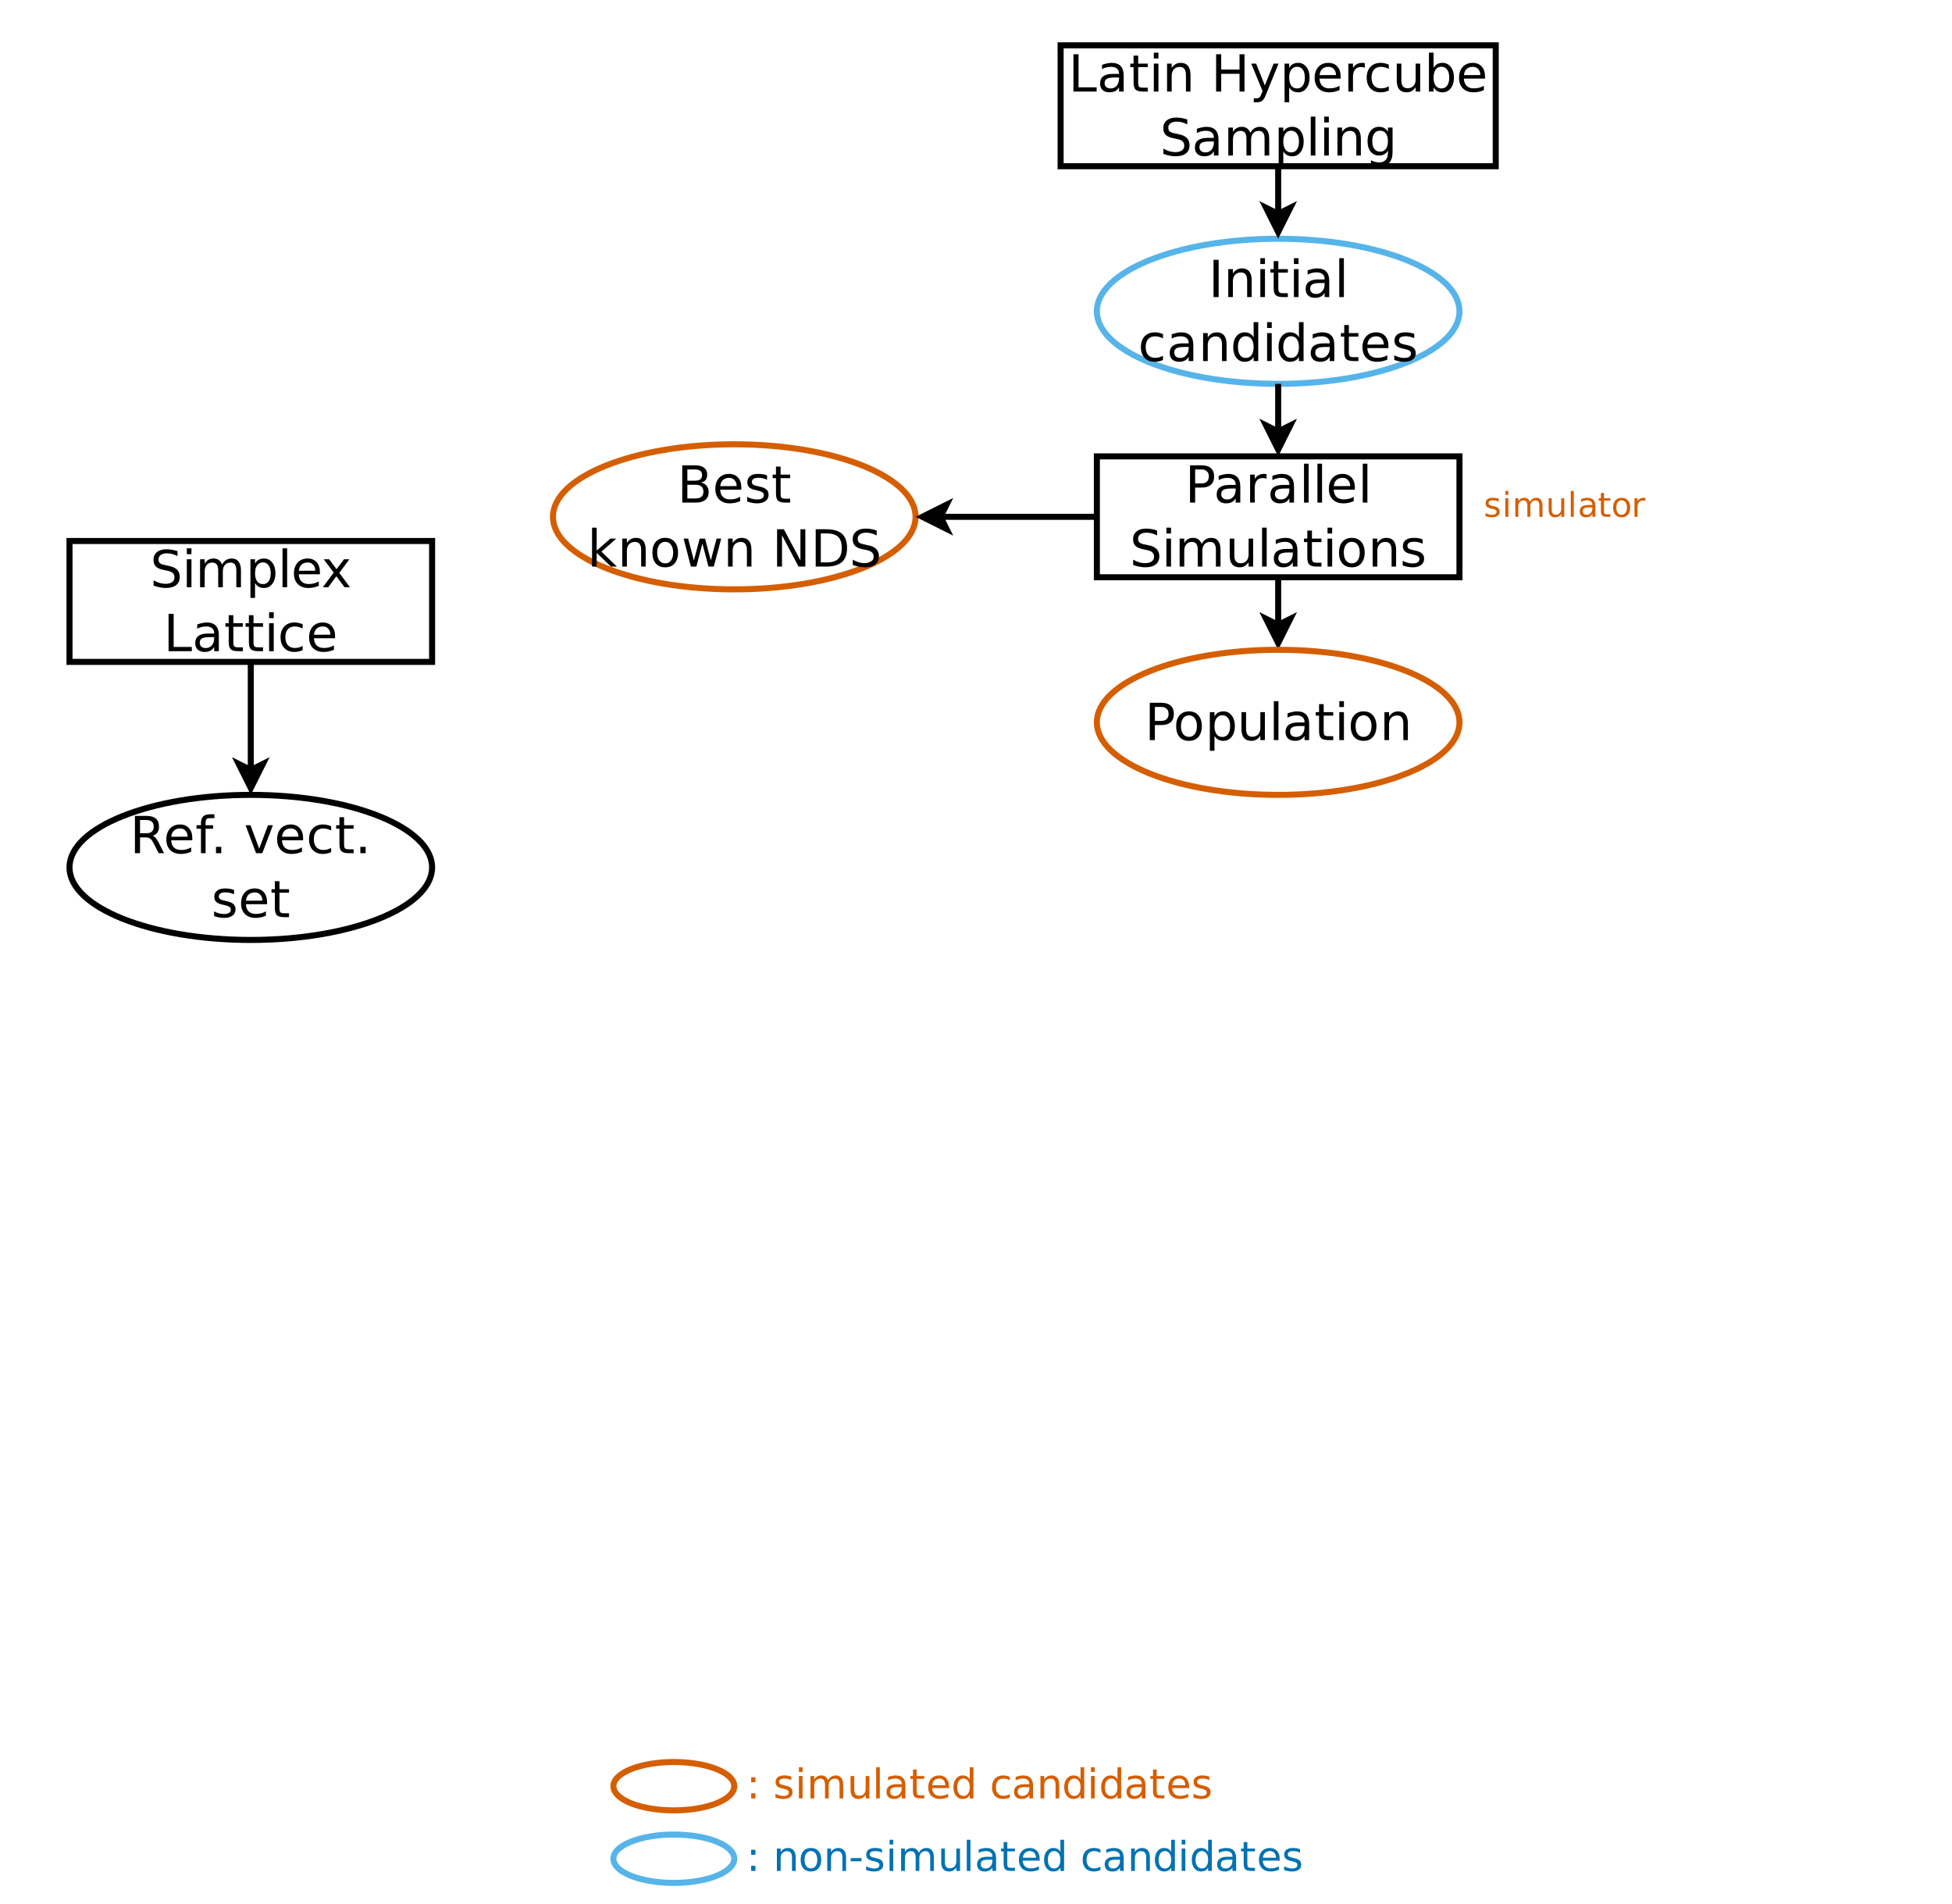 <?xml version="1.0" encoding="UTF-8"?>
<svg xmlns="http://www.w3.org/2000/svg" xmlns:xlink="http://www.w3.org/1999/xlink" width="323pt" height="315pt" viewBox="0 0 323 315" version="1.1">
<defs>
<g>
<symbol overflow="visible" id="glyph0-0">
<path style="stroke:none;" d="M 0.344 1.203 L 0.344 -4.781 L 3.734 -4.781 L 3.734 1.203 Z M 0.719 0.828 L 3.344 0.828 L 3.344 -4.406 L 0.719 -4.406 Z M 0.719 0.828 "/>
</symbol>
<symbol overflow="visible" id="glyph0-1">
<path style="stroke:none;" d="M 0.797 -0.844 L 1.5 -0.844 L 1.5 0 L 0.797 0 Z M 0.797 -3.5 L 1.5 -3.5 L 1.5 -2.672 L 0.797 -2.672 Z M 0.797 -3.5 "/>
</symbol>
<symbol overflow="visible" id="glyph0-2">
<path style="stroke:none;" d=""/>
</symbol>
<symbol overflow="visible" id="glyph0-3">
<path style="stroke:none;" d="M 3 -3.594 L 3 -3.016 C 2.832 -3.109 2.656 -3.176 2.469 -3.219 C 2.281 -3.258 2.086 -3.281 1.891 -3.281 C 1.586 -3.281 1.359 -3.234 1.203 -3.141 C 1.055 -3.055 0.984 -2.922 0.984 -2.734 C 0.984 -2.586 1.035 -2.473 1.141 -2.391 C 1.254 -2.316 1.473 -2.242 1.797 -2.172 L 2 -2.125 C 2.438 -2.031 2.742 -1.898 2.922 -1.734 C 3.109 -1.566 3.203 -1.328 3.203 -1.016 C 3.203 -0.672 3.066 -0.398 2.797 -0.203 C 2.523 -0.004 2.148 0.094 1.672 0.094 C 1.473 0.094 1.266 0.07 1.047 0.031 C 0.828 0 0.602 -0.055 0.375 -0.141 L 0.375 -0.766 C 0.594 -0.648 0.812 -0.562 1.031 -0.5 C 1.25 -0.438 1.469 -0.406 1.688 -0.406 C 1.969 -0.406 2.188 -0.453 2.344 -0.547 C 2.5 -0.648 2.578 -0.797 2.578 -0.984 C 2.578 -1.141 2.52 -1.258 2.406 -1.344 C 2.289 -1.438 2.047 -1.523 1.672 -1.609 L 1.469 -1.656 C 1.082 -1.738 0.805 -1.863 0.641 -2.031 C 0.473 -2.195 0.391 -2.422 0.391 -2.703 C 0.391 -3.055 0.516 -3.328 0.766 -3.516 C 1.016 -3.703 1.363 -3.797 1.812 -3.797 C 2.039 -3.797 2.254 -3.781 2.453 -3.75 C 2.648 -3.719 2.832 -3.664 3 -3.594 Z M 3 -3.594 "/>
</symbol>
<symbol overflow="visible" id="glyph0-4">
<path style="stroke:none;" d="M 0.641 -3.703 L 1.25 -3.703 L 1.25 0 L 0.641 0 Z M 0.641 -5.156 L 1.25 -5.156 L 1.25 -4.375 L 0.641 -4.375 Z M 0.641 -5.156 "/>
</symbol>
<symbol overflow="visible" id="glyph0-5">
<path style="stroke:none;" d="M 3.531 -3 C 3.676 -3.27 3.852 -3.469 4.062 -3.594 C 4.281 -3.727 4.535 -3.797 4.828 -3.797 C 5.211 -3.797 5.508 -3.66 5.719 -3.391 C 5.926 -3.117 6.031 -2.734 6.031 -2.234 L 6.031 0 L 5.422 0 L 5.422 -2.219 C 5.422 -2.57 5.359 -2.832 5.234 -3 C 5.109 -3.176 4.914 -3.266 4.656 -3.266 C 4.332 -3.266 4.078 -3.16 3.891 -2.953 C 3.711 -2.742 3.625 -2.457 3.625 -2.094 L 3.625 0 L 3.016 0 L 3.016 -2.219 C 3.016 -2.57 2.953 -2.832 2.828 -3 C 2.703 -3.176 2.508 -3.266 2.25 -3.266 C 1.938 -3.266 1.688 -3.16 1.5 -2.953 C 1.32 -2.742 1.234 -2.457 1.234 -2.094 L 1.234 0 L 0.609 0 L 0.609 -3.703 L 1.234 -3.703 L 1.234 -3.125 C 1.367 -3.352 1.531 -3.52 1.719 -3.625 C 1.914 -3.738 2.148 -3.797 2.422 -3.797 C 2.691 -3.797 2.922 -3.727 3.109 -3.594 C 3.297 -3.457 3.438 -3.258 3.531 -3 Z M 3.531 -3 "/>
</symbol>
<symbol overflow="visible" id="glyph0-6">
<path style="stroke:none;" d="M 0.578 -1.469 L 0.578 -3.703 L 1.188 -3.703 L 1.188 -1.484 C 1.188 -1.129 1.254 -0.863 1.391 -0.688 C 1.523 -0.52 1.727 -0.438 2 -0.438 C 2.332 -0.438 2.594 -0.539 2.781 -0.75 C 2.977 -0.957 3.078 -1.242 3.078 -1.609 L 3.078 -3.703 L 3.688 -3.703 L 3.688 0 L 3.078 0 L 3.078 -0.562 C 2.922 -0.344 2.742 -0.176 2.547 -0.062 C 2.359 0.039 2.133 0.094 1.875 0.094 C 1.445 0.094 1.125 -0.035 0.906 -0.297 C 0.688 -0.566 0.578 -0.957 0.578 -1.469 Z M 2.109 -3.797 Z M 2.109 -3.797 "/>
</symbol>
<symbol overflow="visible" id="glyph0-7">
<path style="stroke:none;" d="M 0.641 -5.156 L 1.25 -5.156 L 1.25 0 L 0.641 0 Z M 0.641 -5.156 "/>
</symbol>
<symbol overflow="visible" id="glyph0-8">
<path style="stroke:none;" d="M 2.328 -1.859 C 1.836 -1.859 1.492 -1.801 1.297 -1.688 C 1.109 -1.582 1.016 -1.395 1.016 -1.125 C 1.016 -0.906 1.082 -0.727 1.219 -0.594 C 1.363 -0.469 1.562 -0.406 1.812 -0.406 C 2.145 -0.406 2.414 -0.523 2.625 -0.766 C 2.832 -1.004 2.938 -1.328 2.938 -1.734 L 2.938 -1.859 Z M 3.547 -2.109 L 3.547 0 L 2.938 0 L 2.938 -0.562 C 2.789 -0.332 2.613 -0.164 2.406 -0.062 C 2.195 0.039 1.945 0.094 1.656 0.094 C 1.27 0.094 0.961 -0.008 0.734 -0.219 C 0.516 -0.438 0.406 -0.723 0.406 -1.078 C 0.406 -1.492 0.547 -1.805 0.828 -2.016 C 1.109 -2.234 1.523 -2.344 2.078 -2.344 L 2.938 -2.344 L 2.938 -2.406 C 2.938 -2.688 2.844 -2.898 2.656 -3.047 C 2.469 -3.203 2.207 -3.281 1.875 -3.281 C 1.664 -3.281 1.457 -3.254 1.25 -3.203 C 1.051 -3.148 0.859 -3.078 0.672 -2.984 L 0.672 -3.547 C 0.898 -3.629 1.117 -3.691 1.328 -3.734 C 1.535 -3.773 1.738 -3.797 1.938 -3.797 C 2.477 -3.797 2.879 -3.656 3.141 -3.375 C 3.41 -3.102 3.547 -2.68 3.547 -2.109 Z M 3.547 -2.109 "/>
</symbol>
<symbol overflow="visible" id="glyph0-9">
<path style="stroke:none;" d="M 1.234 -4.766 L 1.234 -3.703 L 2.5 -3.703 L 2.5 -3.234 L 1.234 -3.234 L 1.234 -1.219 C 1.234 -0.914 1.273 -0.723 1.359 -0.641 C 1.441 -0.555 1.613 -0.516 1.875 -0.516 L 2.5 -0.516 L 2.5 0 L 1.875 0 C 1.406 0 1.078 -0.086 0.891 -0.266 C 0.711 -0.441 0.625 -0.758 0.625 -1.219 L 0.625 -3.234 L 0.188 -3.234 L 0.188 -3.703 L 0.625 -3.703 L 0.625 -4.766 Z M 1.234 -4.766 "/>
</symbol>
<symbol overflow="visible" id="glyph0-10">
<path style="stroke:none;" d="M 3.812 -2 L 3.812 -1.703 L 1.016 -1.703 C 1.035 -1.285 1.16 -0.969 1.391 -0.75 C 1.617 -0.531 1.93 -0.422 2.328 -0.422 C 2.566 -0.422 2.797 -0.445 3.016 -0.5 C 3.234 -0.562 3.453 -0.648 3.672 -0.766 L 3.672 -0.188 C 3.453 -0.094 3.227 -0.023 3 0.016 C 2.77 0.066 2.535 0.094 2.297 0.094 C 1.703 0.094 1.234 -0.078 0.891 -0.422 C 0.547 -0.766 0.375 -1.227 0.375 -1.812 C 0.375 -2.426 0.535 -2.91 0.859 -3.266 C 1.191 -3.617 1.633 -3.797 2.188 -3.797 C 2.688 -3.797 3.082 -3.633 3.375 -3.312 C 3.664 -2.988 3.812 -2.551 3.812 -2 Z M 3.203 -2.188 C 3.191 -2.52 3.098 -2.785 2.922 -2.984 C 2.742 -3.18 2.504 -3.281 2.203 -3.281 C 1.859 -3.281 1.582 -3.18 1.375 -2.984 C 1.176 -2.797 1.062 -2.531 1.031 -2.188 Z M 3.203 -2.188 "/>
</symbol>
<symbol overflow="visible" id="glyph0-11">
<path style="stroke:none;" d="M 3.078 -3.141 L 3.078 -5.156 L 3.688 -5.156 L 3.688 0 L 3.078 0 L 3.078 -0.562 C 2.953 -0.332 2.789 -0.164 2.594 -0.062 C 2.395 0.039 2.16 0.094 1.891 0.094 C 1.441 0.094 1.078 -0.082 0.797 -0.438 C 0.516 -0.801 0.375 -1.27 0.375 -1.844 C 0.375 -2.426 0.516 -2.895 0.797 -3.25 C 1.078 -3.613 1.441 -3.797 1.891 -3.797 C 2.16 -3.797 2.395 -3.742 2.594 -3.641 C 2.789 -3.535 2.953 -3.367 3.078 -3.141 Z M 1 -1.844 C 1 -1.395 1.094 -1.039 1.281 -0.781 C 1.469 -0.531 1.723 -0.406 2.047 -0.406 C 2.359 -0.406 2.609 -0.531 2.797 -0.781 C 2.984 -1.039 3.078 -1.395 3.078 -1.844 C 3.078 -2.289 2.984 -2.641 2.797 -2.891 C 2.609 -3.148 2.359 -3.281 2.047 -3.281 C 1.723 -3.281 1.469 -3.148 1.281 -2.891 C 1.094 -2.641 1 -2.289 1 -1.844 Z M 1 -1.844 "/>
</symbol>
<symbol overflow="visible" id="glyph0-12">
<path style="stroke:none;" d="M 3.312 -3.562 L 3.312 -3 C 3.133 -3.094 2.957 -3.16 2.781 -3.203 C 2.613 -3.254 2.441 -3.281 2.266 -3.281 C 1.867 -3.281 1.562 -3.156 1.344 -2.906 C 1.125 -2.656 1.016 -2.301 1.016 -1.844 C 1.016 -1.395 1.125 -1.047 1.344 -0.797 C 1.562 -0.547 1.867 -0.422 2.266 -0.422 C 2.441 -0.422 2.613 -0.441 2.781 -0.484 C 2.957 -0.535 3.133 -0.609 3.312 -0.703 L 3.312 -0.141 C 3.133 -0.055 2.953 0 2.766 0.031 C 2.586 0.07 2.398 0.094 2.203 0.094 C 1.641 0.094 1.191 -0.078 0.859 -0.422 C 0.535 -0.773 0.375 -1.25 0.375 -1.844 C 0.375 -2.457 0.539 -2.938 0.875 -3.281 C 1.207 -3.625 1.66 -3.797 2.234 -3.797 C 2.422 -3.797 2.602 -3.773 2.781 -3.734 C 2.969 -3.703 3.145 -3.645 3.312 -3.562 Z M 3.312 -3.562 "/>
</symbol>
<symbol overflow="visible" id="glyph0-13">
<path style="stroke:none;" d="M 3.719 -2.234 L 3.719 0 L 3.109 0 L 3.109 -2.219 C 3.109 -2.57 3.039 -2.832 2.906 -3 C 2.77 -3.176 2.566 -3.266 2.297 -3.266 C 1.961 -3.266 1.703 -3.16 1.516 -2.953 C 1.328 -2.742 1.234 -2.457 1.234 -2.094 L 1.234 0 L 0.609 0 L 0.609 -3.703 L 1.234 -3.703 L 1.234 -3.125 C 1.379 -3.352 1.551 -3.52 1.75 -3.625 C 1.945 -3.738 2.172 -3.797 2.422 -3.797 C 2.848 -3.797 3.172 -3.66 3.391 -3.391 C 3.609 -3.129 3.719 -2.742 3.719 -2.234 Z M 3.719 -2.234 "/>
</symbol>
<symbol overflow="visible" id="glyph0-14">
<path style="stroke:none;" d="M 2.078 -3.281 C 1.754 -3.281 1.492 -3.148 1.297 -2.891 C 1.109 -2.641 1.016 -2.289 1.016 -1.844 C 1.016 -1.406 1.109 -1.055 1.297 -0.797 C 1.484 -0.547 1.742 -0.422 2.078 -0.422 C 2.398 -0.422 2.656 -0.547 2.844 -0.797 C 3.031 -1.055 3.125 -1.406 3.125 -1.844 C 3.125 -2.289 3.031 -2.641 2.844 -2.891 C 2.656 -3.148 2.398 -3.281 2.078 -3.281 Z M 2.078 -3.797 C 2.609 -3.797 3.023 -3.625 3.328 -3.281 C 3.629 -2.938 3.781 -2.457 3.781 -1.844 C 3.781 -1.238 3.629 -0.766 3.328 -0.422 C 3.023 -0.078 2.609 0.094 2.078 0.094 C 1.547 0.094 1.129 -0.078 0.828 -0.422 C 0.523 -0.766 0.375 -1.238 0.375 -1.844 C 0.375 -2.457 0.523 -2.938 0.828 -3.281 C 1.129 -3.625 1.547 -3.797 2.078 -3.797 Z M 2.078 -3.797 "/>
</symbol>
<symbol overflow="visible" id="glyph0-15">
<path style="stroke:none;" d="M 0.328 -2.125 L 2.109 -2.125 L 2.109 -1.594 L 0.328 -1.594 Z M 0.328 -2.125 "/>
</symbol>
<symbol overflow="visible" id="glyph1-0">
<path style="stroke:none;" d="M 0.422 1.5 L 0.422 -5.969 L 4.656 -5.969 L 4.656 1.5 Z M 0.891 1.031 L 4.188 1.031 L 4.188 -5.5 L 0.891 -5.5 Z M 0.891 1.031 "/>
</symbol>
<symbol overflow="visible" id="glyph1-1">
<path style="stroke:none;" d="M 0.828 -6.172 L 1.672 -6.172 L 1.672 -0.703 L 4.672 -0.703 L 4.672 0 L 0.828 0 Z M 0.828 -6.172 "/>
</symbol>
<symbol overflow="visible" id="glyph1-2">
<path style="stroke:none;" d="M 2.906 -2.328 C 2.289 -2.328 1.863 -2.254 1.625 -2.109 C 1.383 -1.973 1.266 -1.734 1.266 -1.391 C 1.266 -1.129 1.352 -0.914 1.531 -0.75 C 1.707 -0.594 1.953 -0.516 2.266 -0.516 C 2.68 -0.516 3.016 -0.664 3.266 -0.969 C 3.523 -1.27 3.656 -1.664 3.656 -2.156 L 3.656 -2.328 Z M 4.422 -2.641 L 4.422 0 L 3.656 0 L 3.656 -0.703 C 3.488 -0.422 3.273 -0.211 3.016 -0.078 C 2.754 0.055 2.438 0.125 2.062 0.125 C 1.582 0.125 1.203 -0.004 0.922 -0.266 C 0.648 -0.535 0.516 -0.895 0.516 -1.344 C 0.516 -1.863 0.688 -2.254 1.031 -2.516 C 1.383 -2.785 1.906 -2.922 2.594 -2.922 L 3.656 -2.922 L 3.656 -3 C 3.656 -3.344 3.539 -3.609 3.312 -3.797 C 3.082 -3.992 2.758 -4.094 2.344 -4.094 C 2.082 -4.094 1.82 -4.062 1.562 -4 C 1.312 -3.938 1.07 -3.844 0.844 -3.719 L 0.844 -4.422 C 1.125 -4.523 1.395 -4.602 1.656 -4.656 C 1.914 -4.719 2.172 -4.75 2.422 -4.75 C 3.086 -4.75 3.586 -4.57 3.922 -4.219 C 4.254 -3.875 4.422 -3.348 4.422 -2.641 Z M 4.422 -2.641 "/>
</symbol>
<symbol overflow="visible" id="glyph1-3">
<path style="stroke:none;" d="M 1.547 -5.953 L 1.547 -4.625 L 3.125 -4.625 L 3.125 -4.047 L 1.547 -4.047 L 1.547 -1.531 C 1.547 -1.145 1.598 -0.898 1.703 -0.797 C 1.805 -0.691 2.02 -0.641 2.344 -0.641 L 3.125 -0.641 L 3.125 0 L 2.344 0 C 1.75 0 1.336 -0.109 1.109 -0.328 C 0.891 -0.547 0.781 -0.945 0.781 -1.531 L 0.781 -4.047 L 0.234 -4.047 L 0.234 -4.625 L 0.781 -4.625 L 0.781 -5.953 Z M 1.547 -5.953 "/>
</symbol>
<symbol overflow="visible" id="glyph1-4">
<path style="stroke:none;" d="M 0.797 -4.625 L 1.562 -4.625 L 1.562 0 L 0.797 0 Z M 0.797 -6.438 L 1.562 -6.438 L 1.562 -5.469 L 0.797 -5.469 Z M 0.797 -6.438 "/>
</symbol>
<symbol overflow="visible" id="glyph1-5">
<path style="stroke:none;" d="M 4.641 -2.797 L 4.641 0 L 3.891 0 L 3.891 -2.766 C 3.891 -3.203 3.801 -3.531 3.625 -3.75 C 3.457 -3.969 3.203 -4.078 2.859 -4.078 C 2.453 -4.078 2.129 -3.945 1.891 -3.688 C 1.648 -3.426 1.531 -3.07 1.531 -2.625 L 1.531 0 L 0.766 0 L 0.766 -4.625 L 1.531 -4.625 L 1.531 -3.906 C 1.719 -4.188 1.93 -4.395 2.172 -4.531 C 2.422 -4.676 2.707 -4.75 3.031 -4.75 C 3.562 -4.75 3.961 -4.582 4.234 -4.25 C 4.504 -3.914 4.641 -3.43 4.641 -2.797 Z M 4.641 -2.797 "/>
</symbol>
<symbol overflow="visible" id="glyph1-6">
<path style="stroke:none;" d=""/>
</symbol>
<symbol overflow="visible" id="glyph1-7">
<path style="stroke:none;" d="M 0.828 -6.172 L 1.672 -6.172 L 1.672 -3.641 L 4.703 -3.641 L 4.703 -6.172 L 5.531 -6.172 L 5.531 0 L 4.703 0 L 4.703 -2.938 L 1.672 -2.938 L 1.672 0 L 0.828 0 Z M 0.828 -6.172 "/>
</symbol>
<symbol overflow="visible" id="glyph1-8">
<path style="stroke:none;" d="M 2.719 0.438 C 2.508 0.977 2.301 1.332 2.094 1.5 C 1.895 1.676 1.625 1.766 1.281 1.766 L 0.672 1.766 L 0.672 1.125 L 1.109 1.125 C 1.328 1.125 1.492 1.07 1.609 0.969 C 1.723 0.875 1.848 0.641 1.984 0.266 L 2.125 -0.078 L 0.25 -4.625 L 1.062 -4.625 L 2.5 -1.016 L 3.953 -4.625 L 4.766 -4.625 Z M 2.719 0.438 "/>
</symbol>
<symbol overflow="visible" id="glyph1-9">
<path style="stroke:none;" d="M 1.531 -0.688 L 1.531 1.766 L 0.766 1.766 L 0.766 -4.625 L 1.531 -4.625 L 1.531 -3.922 C 1.695 -4.203 1.898 -4.41 2.141 -4.547 C 2.379 -4.68 2.672 -4.75 3.016 -4.75 C 3.578 -4.75 4.031 -4.523 4.375 -4.078 C 4.727 -3.629 4.906 -3.039 4.906 -2.312 C 4.906 -1.582 4.727 -0.992 4.375 -0.547 C 4.031 -0.098 3.578 0.125 3.016 0.125 C 2.672 0.125 2.379 0.055 2.141 -0.078 C 1.898 -0.211 1.695 -0.414 1.531 -0.688 Z M 4.125 -2.312 C 4.125 -2.875 4.008 -3.312 3.781 -3.625 C 3.551 -3.945 3.234 -4.109 2.828 -4.109 C 2.422 -4.109 2.102 -3.945 1.875 -3.625 C 1.645 -3.312 1.531 -2.875 1.531 -2.312 C 1.531 -1.75 1.645 -1.305 1.875 -0.984 C 2.102 -0.672 2.422 -0.516 2.828 -0.516 C 3.234 -0.516 3.551 -0.672 3.781 -0.984 C 4.008 -1.305 4.125 -1.75 4.125 -2.312 Z M 4.125 -2.312 "/>
</symbol>
<symbol overflow="visible" id="glyph1-10">
<path style="stroke:none;" d="M 4.766 -2.5 L 4.766 -2.141 L 1.266 -2.141 C 1.297 -1.609 1.453 -1.207 1.734 -0.938 C 2.016 -0.664 2.41 -0.531 2.922 -0.531 C 3.211 -0.531 3.492 -0.562 3.766 -0.625 C 4.035 -0.695 4.305 -0.805 4.578 -0.953 L 4.578 -0.234 C 4.305 -0.117 4.023 -0.031 3.734 0.031 C 3.453 0.094 3.164 0.125 2.875 0.125 C 2.133 0.125 1.547 -0.086 1.109 -0.516 C 0.68 -0.953 0.469 -1.535 0.469 -2.266 C 0.469 -3.023 0.672 -3.629 1.078 -4.078 C 1.492 -4.523 2.047 -4.75 2.734 -4.75 C 3.359 -4.75 3.852 -4.547 4.219 -4.141 C 4.582 -3.742 4.766 -3.195 4.766 -2.5 Z M 4 -2.734 C 3.988 -3.148 3.867 -3.477 3.641 -3.719 C 3.422 -3.969 3.125 -4.094 2.75 -4.094 C 2.32 -4.094 1.977 -3.973 1.719 -3.734 C 1.469 -3.492 1.32 -3.156 1.281 -2.719 Z M 4 -2.734 "/>
</symbol>
<symbol overflow="visible" id="glyph1-11">
<path style="stroke:none;" d="M 3.484 -3.922 C 3.398 -3.973 3.305 -4.008 3.203 -4.031 C 3.098 -4.051 2.988 -4.062 2.875 -4.062 C 2.438 -4.062 2.102 -3.922 1.875 -3.641 C 1.645 -3.359 1.531 -2.957 1.531 -2.438 L 1.531 0 L 0.766 0 L 0.766 -4.625 L 1.531 -4.625 L 1.531 -3.906 C 1.695 -4.188 1.906 -4.395 2.156 -4.531 C 2.414 -4.676 2.727 -4.75 3.094 -4.75 C 3.145 -4.75 3.203 -4.742 3.266 -4.734 C 3.328 -4.723 3.398 -4.711 3.484 -4.703 Z M 3.484 -3.922 "/>
</symbol>
<symbol overflow="visible" id="glyph1-12">
<path style="stroke:none;" d="M 4.125 -4.453 L 4.125 -3.75 C 3.914 -3.863 3.703 -3.945 3.484 -4 C 3.266 -4.062 3.047 -4.094 2.828 -4.094 C 2.336 -4.094 1.953 -3.938 1.672 -3.625 C 1.398 -3.312 1.266 -2.875 1.266 -2.312 C 1.266 -1.75 1.398 -1.312 1.672 -1 C 1.953 -0.688 2.336 -0.531 2.828 -0.531 C 3.047 -0.531 3.266 -0.555 3.484 -0.609 C 3.703 -0.672 3.914 -0.758 4.125 -0.875 L 4.125 -0.172 C 3.914 -0.078 3.695 -0.004 3.469 0.047 C 3.238 0.098 3 0.125 2.75 0.125 C 2.051 0.125 1.492 -0.094 1.078 -0.531 C 0.672 -0.969 0.469 -1.562 0.469 -2.312 C 0.469 -3.062 0.676 -3.656 1.094 -4.094 C 1.508 -4.531 2.078 -4.75 2.797 -4.75 C 3.023 -4.75 3.25 -4.723 3.469 -4.672 C 3.695 -4.617 3.914 -4.547 4.125 -4.453 Z M 4.125 -4.453 "/>
</symbol>
<symbol overflow="visible" id="glyph1-13">
<path style="stroke:none;" d="M 0.719 -1.828 L 0.719 -4.625 L 1.484 -4.625 L 1.484 -1.859 C 1.484 -1.422 1.566 -1.094 1.734 -0.875 C 1.91 -0.656 2.164 -0.547 2.5 -0.547 C 2.914 -0.547 3.242 -0.676 3.484 -0.938 C 3.723 -1.195 3.844 -1.551 3.844 -2 L 3.844 -4.625 L 4.594 -4.625 L 4.594 0 L 3.844 0 L 3.844 -0.719 C 3.656 -0.438 3.438 -0.223 3.188 -0.078 C 2.945 0.055 2.664 0.125 2.344 0.125 C 1.812 0.125 1.406 -0.039 1.125 -0.375 C 0.852 -0.707 0.719 -1.191 0.719 -1.828 Z M 2.641 -4.75 Z M 2.641 -4.75 "/>
</symbol>
<symbol overflow="visible" id="glyph1-14">
<path style="stroke:none;" d="M 4.125 -2.312 C 4.125 -2.875 4.008 -3.312 3.781 -3.625 C 3.551 -3.945 3.234 -4.109 2.828 -4.109 C 2.422 -4.109 2.102 -3.945 1.875 -3.625 C 1.645 -3.312 1.531 -2.875 1.531 -2.312 C 1.531 -1.75 1.645 -1.305 1.875 -0.984 C 2.102 -0.672 2.422 -0.516 2.828 -0.516 C 3.234 -0.516 3.551 -0.672 3.781 -0.984 C 4.008 -1.305 4.125 -1.75 4.125 -2.312 Z M 1.531 -3.922 C 1.695 -4.203 1.898 -4.41 2.141 -4.547 C 2.379 -4.68 2.672 -4.75 3.016 -4.75 C 3.578 -4.75 4.031 -4.523 4.375 -4.078 C 4.727 -3.629 4.906 -3.039 4.906 -2.312 C 4.906 -1.582 4.727 -0.992 4.375 -0.547 C 4.031 -0.098 3.578 0.125 3.016 0.125 C 2.672 0.125 2.379 0.055 2.141 -0.078 C 1.898 -0.211 1.695 -0.414 1.531 -0.688 L 1.531 0 L 0.766 0 L 0.766 -6.438 L 1.531 -6.438 Z M 1.531 -3.922 "/>
</symbol>
<symbol overflow="visible" id="glyph1-15">
<path style="stroke:none;" d="M 4.531 -5.969 L 4.531 -5.156 C 4.219 -5.312 3.922 -5.426 3.641 -5.5 C 3.359 -5.57 3.082 -5.609 2.812 -5.609 C 2.363 -5.609 2.016 -5.52 1.766 -5.344 C 1.516 -5.164 1.391 -4.914 1.391 -4.594 C 1.391 -4.32 1.473 -4.113 1.641 -3.969 C 1.805 -3.832 2.117 -3.723 2.578 -3.641 L 3.078 -3.531 C 3.703 -3.414 4.16 -3.207 4.453 -2.906 C 4.754 -2.602 4.906 -2.203 4.906 -1.703 C 4.906 -1.109 4.703 -0.656 4.297 -0.344 C 3.898 -0.031 3.312 0.125 2.531 0.125 C 2.238 0.125 1.926 0.086 1.594 0.016 C 1.27 -0.047 0.93 -0.141 0.578 -0.266 L 0.578 -1.141 C 0.922 -0.941 1.254 -0.797 1.578 -0.703 C 1.898 -0.609 2.219 -0.562 2.531 -0.562 C 3.008 -0.562 3.379 -0.656 3.641 -0.844 C 3.898 -1.031 4.031 -1.297 4.031 -1.641 C 4.031 -1.941 3.938 -2.176 3.75 -2.344 C 3.562 -2.52 3.258 -2.648 2.844 -2.734 L 2.328 -2.844 C 1.703 -2.957 1.25 -3.145 0.969 -3.406 C 0.695 -3.676 0.562 -4.051 0.562 -4.531 C 0.562 -5.07 0.754 -5.5 1.141 -5.812 C 1.523 -6.125 2.051 -6.281 2.719 -6.281 C 3.008 -6.281 3.305 -6.254 3.609 -6.203 C 3.91 -6.148 4.219 -6.07 4.531 -5.969 Z M 4.531 -5.969 "/>
</symbol>
<symbol overflow="visible" id="glyph1-16">
<path style="stroke:none;" d="M 4.406 -3.75 C 4.594 -4.082 4.816 -4.332 5.078 -4.5 C 5.348 -4.664 5.66 -4.75 6.016 -4.75 C 6.504 -4.75 6.879 -4.578 7.141 -4.234 C 7.398 -3.898 7.531 -3.422 7.531 -2.797 L 7.531 0 L 6.766 0 L 6.766 -2.766 C 6.766 -3.211 6.688 -3.539 6.531 -3.75 C 6.375 -3.969 6.133 -4.078 5.812 -4.078 C 5.414 -4.078 5.102 -3.945 4.875 -3.688 C 4.645 -3.426 4.531 -3.07 4.531 -2.625 L 4.531 0 L 3.766 0 L 3.766 -2.766 C 3.766 -3.211 3.688 -3.539 3.531 -3.75 C 3.375 -3.969 3.129 -4.078 2.797 -4.078 C 2.41 -4.078 2.102 -3.945 1.875 -3.688 C 1.645 -3.426 1.531 -3.07 1.531 -2.625 L 1.531 0 L 0.766 0 L 0.766 -4.625 L 1.531 -4.625 L 1.531 -3.906 C 1.707 -4.195 1.914 -4.41 2.156 -4.547 C 2.395 -4.68 2.68 -4.75 3.016 -4.75 C 3.359 -4.75 3.645 -4.66 3.875 -4.484 C 4.113 -4.316 4.289 -4.07 4.406 -3.75 Z M 4.406 -3.75 "/>
</symbol>
<symbol overflow="visible" id="glyph1-17">
<path style="stroke:none;" d="M 0.797 -6.438 L 1.562 -6.438 L 1.562 0 L 0.797 0 Z M 0.797 -6.438 "/>
</symbol>
<symbol overflow="visible" id="glyph1-18">
<path style="stroke:none;" d="M 3.844 -2.375 C 3.844 -2.926 3.727 -3.352 3.5 -3.656 C 3.27 -3.957 2.953 -4.109 2.547 -4.109 C 2.141 -4.109 1.82 -3.957 1.594 -3.656 C 1.363 -3.352 1.25 -2.926 1.25 -2.375 C 1.25 -1.82 1.363 -1.395 1.594 -1.094 C 1.82 -0.789 2.141 -0.641 2.547 -0.641 C 2.953 -0.641 3.27 -0.789 3.5 -1.094 C 3.727 -1.395 3.844 -1.82 3.844 -2.375 Z M 4.609 -0.578 C 4.609 0.211 4.43 0.801 4.078 1.188 C 3.734 1.57 3.195 1.766 2.469 1.766 C 2.207 1.766 1.957 1.742 1.719 1.703 C 1.477 1.66 1.25 1.598 1.031 1.516 L 1.031 0.781 C 1.25 0.895 1.469 0.984 1.688 1.047 C 1.906 1.109 2.129 1.141 2.359 1.141 C 2.848 1.141 3.219 1.004 3.469 0.734 C 3.719 0.473 3.844 0.082 3.844 -0.438 L 3.844 -0.812 C 3.688 -0.539 3.484 -0.336 3.234 -0.203 C 2.992 -0.066 2.703 0 2.359 0 C 1.797 0 1.336 -0.211 0.984 -0.641 C 0.641 -1.078 0.469 -1.656 0.469 -2.375 C 0.469 -3.082 0.641 -3.656 0.984 -4.094 C 1.336 -4.531 1.797 -4.75 2.359 -4.75 C 2.703 -4.75 2.992 -4.68 3.234 -4.547 C 3.484 -4.41 3.688 -4.203 3.844 -3.922 L 3.844 -4.625 L 4.609 -4.625 Z M 4.609 -0.578 "/>
</symbol>
<symbol overflow="visible" id="glyph1-19">
<path style="stroke:none;" d="M 0.828 -6.172 L 1.672 -6.172 L 1.672 0 L 0.828 0 Z M 0.828 -6.172 "/>
</symbol>
<symbol overflow="visible" id="glyph1-20">
<path style="stroke:none;" d="M 3.844 -3.922 L 3.844 -6.438 L 4.609 -6.438 L 4.609 0 L 3.844 0 L 3.844 -0.688 C 3.688 -0.414 3.484 -0.211 3.234 -0.078 C 2.992 0.055 2.703 0.125 2.359 0.125 C 1.797 0.125 1.336 -0.098 0.984 -0.547 C 0.641 -0.992 0.469 -1.582 0.469 -2.312 C 0.469 -3.039 0.641 -3.629 0.984 -4.078 C 1.336 -4.523 1.797 -4.75 2.359 -4.75 C 2.703 -4.75 2.992 -4.68 3.234 -4.547 C 3.484 -4.41 3.688 -4.203 3.844 -3.922 Z M 1.25 -2.312 C 1.25 -1.75 1.363 -1.305 1.594 -0.984 C 1.82 -0.672 2.141 -0.516 2.547 -0.516 C 2.953 -0.516 3.27 -0.672 3.5 -0.984 C 3.727 -1.305 3.844 -1.75 3.844 -2.312 C 3.844 -2.875 3.727 -3.312 3.5 -3.625 C 3.27 -3.945 2.953 -4.109 2.547 -4.109 C 2.141 -4.109 1.82 -3.945 1.594 -3.625 C 1.363 -3.312 1.25 -2.875 1.25 -2.312 Z M 1.25 -2.312 "/>
</symbol>
<symbol overflow="visible" id="glyph1-21">
<path style="stroke:none;" d="M 3.75 -4.5 L 3.75 -3.781 C 3.531 -3.883 3.305 -3.961 3.078 -4.016 C 2.848 -4.078 2.609 -4.109 2.359 -4.109 C 1.984 -4.109 1.703 -4.051 1.516 -3.938 C 1.328 -3.82 1.234 -3.645 1.234 -3.406 C 1.234 -3.227 1.301 -3.086 1.438 -2.984 C 1.57 -2.891 1.844 -2.797 2.25 -2.703 L 2.5 -2.656 C 3.039 -2.539 3.426 -2.375 3.656 -2.156 C 3.883 -1.945 4 -1.656 4 -1.281 C 4 -0.844 3.828 -0.5 3.484 -0.25 C 3.148 0 2.68 0.125 2.078 0.125 C 1.836 0.125 1.582 0.098 1.312 0.047 C 1.039 -0.004 0.754 -0.078 0.453 -0.172 L 0.453 -0.953 C 0.734 -0.805 1.008 -0.695 1.281 -0.625 C 1.562 -0.551 1.832 -0.516 2.094 -0.516 C 2.457 -0.516 2.734 -0.578 2.922 -0.703 C 3.117 -0.828 3.219 -1 3.219 -1.219 C 3.219 -1.426 3.145 -1.582 3 -1.688 C 2.863 -1.801 2.562 -1.91 2.094 -2.016 L 1.828 -2.078 C 1.359 -2.172 1.016 -2.32 0.797 -2.531 C 0.586 -2.738 0.484 -3.02 0.484 -3.375 C 0.484 -3.812 0.641 -4.148 0.953 -4.391 C 1.266 -4.629 1.703 -4.75 2.266 -4.75 C 2.547 -4.75 2.812 -4.727 3.062 -4.688 C 3.312 -4.645 3.539 -4.582 3.75 -4.5 Z M 3.75 -4.5 "/>
</symbol>
<symbol overflow="visible" id="glyph1-22">
<path style="stroke:none;" d="M 1.672 -5.484 L 1.672 -3.172 L 2.719 -3.172 C 3.102 -3.172 3.398 -3.27 3.609 -3.469 C 3.828 -3.664 3.938 -3.953 3.938 -4.328 C 3.938 -4.703 3.828 -4.988 3.609 -5.188 C 3.398 -5.383 3.102 -5.484 2.719 -5.484 Z M 0.828 -6.172 L 2.719 -6.172 C 3.406 -6.172 3.926 -6.016 4.281 -5.703 C 4.633 -5.391 4.812 -4.93 4.812 -4.328 C 4.812 -3.723 4.633 -3.266 4.281 -2.953 C 3.926 -2.641 3.406 -2.484 2.719 -2.484 L 1.672 -2.484 L 1.672 0 L 0.828 0 Z M 0.828 -6.172 "/>
</symbol>
<symbol overflow="visible" id="glyph1-23">
<path style="stroke:none;" d="M 2.594 -4.094 C 2.188 -4.094 1.863 -3.93 1.625 -3.609 C 1.383 -3.297 1.266 -2.863 1.266 -2.312 C 1.266 -1.758 1.383 -1.32 1.625 -1 C 1.863 -0.688 2.188 -0.531 2.594 -0.531 C 3 -0.531 3.316 -0.688 3.547 -1 C 3.785 -1.32 3.906 -1.758 3.906 -2.312 C 3.906 -2.863 3.785 -3.297 3.547 -3.609 C 3.316 -3.93 3 -4.094 2.594 -4.094 Z M 2.594 -4.75 C 3.25 -4.75 3.766 -4.531 4.141 -4.094 C 4.523 -3.664 4.719 -3.07 4.719 -2.312 C 4.719 -1.551 4.523 -0.953 4.141 -0.516 C 3.766 -0.086 3.25 0.125 2.594 0.125 C 1.926 0.125 1.406 -0.086 1.031 -0.516 C 0.656 -0.953 0.469 -1.551 0.469 -2.312 C 0.469 -3.07 0.656 -3.664 1.031 -4.094 C 1.406 -4.531 1.926 -4.75 2.594 -4.75 Z M 2.594 -4.75 "/>
</symbol>
<symbol overflow="visible" id="glyph1-24">
<path style="stroke:none;" d="M 1.672 -2.953 L 1.672 -0.688 L 3 -0.688 C 3.457 -0.688 3.789 -0.781 4 -0.969 C 4.219 -1.156 4.328 -1.438 4.328 -1.812 C 4.328 -2.195 4.219 -2.484 4 -2.672 C 3.789 -2.859 3.457 -2.953 3 -2.953 Z M 1.672 -5.484 L 1.672 -3.625 L 2.906 -3.625 C 3.312 -3.625 3.613 -3.695 3.812 -3.844 C 4.008 -4 4.109 -4.238 4.109 -4.562 C 4.109 -4.875 4.008 -5.102 3.812 -5.25 C 3.613 -5.406 3.312 -5.484 2.906 -5.484 Z M 0.828 -6.172 L 2.969 -6.172 C 3.602 -6.172 4.094 -6.035 4.438 -5.766 C 4.781 -5.504 4.953 -5.129 4.953 -4.641 C 4.953 -4.266 4.863 -3.961 4.688 -3.734 C 4.508 -3.516 4.25 -3.379 3.906 -3.328 C 4.32 -3.242 4.641 -3.062 4.859 -2.781 C 5.086 -2.5 5.203 -2.148 5.203 -1.734 C 5.203 -1.18 5.016 -0.754 4.641 -0.453 C 4.266 -0.148 3.734 0 3.047 0 L 0.828 0 Z M 0.828 -6.172 "/>
</symbol>
<symbol overflow="visible" id="glyph1-25">
<path style="stroke:none;" d="M 0.766 -6.438 L 1.531 -6.438 L 1.531 -2.641 L 3.797 -4.625 L 4.781 -4.625 L 2.312 -2.469 L 4.875 0 L 3.891 0 L 1.531 -2.266 L 1.531 0 L 0.766 0 Z M 0.766 -6.438 "/>
</symbol>
<symbol overflow="visible" id="glyph1-26">
<path style="stroke:none;" d="M 0.359 -4.625 L 1.109 -4.625 L 2.062 -1.016 L 3.016 -4.625 L 3.906 -4.625 L 4.859 -1.016 L 5.812 -4.625 L 6.578 -4.625 L 5.359 0 L 4.469 0 L 3.469 -3.797 L 2.469 0 L 1.562 0 Z M 0.359 -4.625 "/>
</symbol>
<symbol overflow="visible" id="glyph1-27">
<path style="stroke:none;" d="M 0.828 -6.172 L 1.953 -6.172 L 4.688 -1.016 L 4.688 -6.172 L 5.5 -6.172 L 5.5 0 L 4.375 0 L 1.641 -5.172 L 1.641 0 L 0.828 0 Z M 0.828 -6.172 "/>
</symbol>
<symbol overflow="visible" id="glyph1-28">
<path style="stroke:none;" d="M 1.672 -5.484 L 1.672 -0.688 L 2.672 -0.688 C 3.523 -0.688 4.148 -0.879 4.547 -1.266 C 4.941 -1.648 5.141 -2.258 5.141 -3.094 C 5.141 -3.914 4.941 -4.52 4.547 -4.906 C 4.148 -5.289 3.523 -5.484 2.672 -5.484 Z M 0.828 -6.172 L 2.547 -6.172 C 3.742 -6.172 4.617 -5.922 5.172 -5.422 C 5.734 -4.93 6.016 -4.156 6.016 -3.094 C 6.016 -2.031 5.734 -1.25 5.172 -0.75 C 4.609 -0.25 3.734 0 2.547 0 L 0.828 0 Z M 0.828 -6.172 "/>
</symbol>
<symbol overflow="visible" id="glyph1-29">
<path style="stroke:none;" d="M 4.641 -4.625 L 2.969 -2.375 L 4.734 0 L 3.844 0 L 2.484 -1.812 L 1.141 0 L 0.25 0 L 2.047 -2.422 L 0.391 -4.625 L 1.297 -4.625 L 2.516 -2.984 L 3.75 -4.625 Z M 4.641 -4.625 "/>
</symbol>
<symbol overflow="visible" id="glyph1-30">
<path style="stroke:none;" d="M 3.766 -2.891 C 3.941 -2.828 4.113 -2.695 4.281 -2.5 C 4.445 -2.301 4.617 -2.031 4.797 -1.688 L 5.641 0 L 4.75 0 L 3.953 -1.578 C 3.742 -1.992 3.547 -2.27 3.359 -2.406 C 3.172 -2.539 2.91 -2.609 2.578 -2.609 L 1.672 -2.609 L 1.672 0 L 0.828 0 L 0.828 -6.172 L 2.719 -6.172 C 3.426 -6.172 3.953 -6.02 4.297 -5.719 C 4.641 -5.426 4.812 -4.984 4.812 -4.391 C 4.812 -4.004 4.723 -3.68 4.547 -3.422 C 4.367 -3.172 4.109 -2.992 3.766 -2.891 Z M 1.672 -5.484 L 1.672 -3.297 L 2.719 -3.297 C 3.125 -3.297 3.426 -3.391 3.625 -3.578 C 3.832 -3.766 3.938 -4.035 3.938 -4.391 C 3.938 -4.754 3.832 -5.023 3.625 -5.203 C 3.426 -5.391 3.125 -5.484 2.719 -5.484 Z M 1.672 -5.484 "/>
</symbol>
<symbol overflow="visible" id="glyph1-31">
<path style="stroke:none;" d="M 3.141 -6.438 L 3.141 -5.797 L 2.422 -5.797 C 2.141 -5.797 1.945 -5.738 1.844 -5.625 C 1.738 -5.52 1.688 -5.328 1.688 -5.047 L 1.688 -4.625 L 2.938 -4.625 L 2.938 -4.047 L 1.688 -4.047 L 1.688 0 L 0.922 0 L 0.922 -4.047 L 0.188 -4.047 L 0.188 -4.625 L 0.922 -4.625 L 0.922 -4.953 C 0.922 -5.473 1.039 -5.848 1.281 -6.078 C 1.52 -6.316 1.898 -6.438 2.422 -6.438 Z M 3.141 -6.438 "/>
</symbol>
<symbol overflow="visible" id="glyph1-32">
<path style="stroke:none;" d="M 0.906 -1.047 L 1.781 -1.047 L 1.781 0 L 0.906 0 Z M 0.906 -1.047 "/>
</symbol>
<symbol overflow="visible" id="glyph1-33">
<path style="stroke:none;" d="M 0.25 -4.625 L 1.062 -4.625 L 2.5 -0.75 L 3.953 -4.625 L 4.766 -4.625 L 3.016 0 L 1.984 0 Z M 0.25 -4.625 "/>
</symbol>
<symbol overflow="visible" id="glyph2-0">
<path style="stroke:none;" d="M 0.281 1 L 0.281 -3.984 L 3.094 -3.984 L 3.094 1 Z M 0.594 0.688 L 2.781 0.688 L 2.781 -3.656 L 0.594 -3.656 Z M 0.594 0.688 "/>
</symbol>
<symbol overflow="visible" id="glyph2-1">
<path style="stroke:none;" d="M 2.5 -3 L 2.5 -2.516 C 2.352 -2.586 2.203 -2.641 2.047 -2.672 C 1.898 -2.711 1.742 -2.734 1.578 -2.734 C 1.328 -2.734 1.133 -2.691 1 -2.609 C 0.875 -2.535 0.812 -2.422 0.812 -2.266 C 0.812 -2.148 0.859 -2.055 0.953 -1.984 C 1.047 -1.922 1.227 -1.859 1.5 -1.797 L 1.672 -1.766 C 2.023 -1.691 2.273 -1.582 2.422 -1.438 C 2.578 -1.301 2.656 -1.102 2.656 -0.844 C 2.656 -0.562 2.539 -0.336 2.312 -0.172 C 2.094 -0.004 1.785 0.078 1.391 0.078 C 1.223 0.078 1.051 0.062 0.875 0.031 C 0.695 0 0.508 -0.047 0.312 -0.109 L 0.312 -0.641 C 0.5 -0.535 0.68 -0.457 0.859 -0.406 C 1.035 -0.363 1.219 -0.344 1.406 -0.344 C 1.633 -0.344 1.812 -0.383 1.938 -0.469 C 2.07 -0.551 2.141 -0.664 2.141 -0.812 C 2.141 -0.945 2.094 -1.051 2 -1.125 C 1.906 -1.195 1.703 -1.27 1.391 -1.344 L 1.219 -1.375 C 0.906 -1.445 0.676 -1.551 0.531 -1.688 C 0.395 -1.82 0.328 -2.008 0.328 -2.25 C 0.328 -2.539 0.426 -2.766 0.625 -2.922 C 0.832 -3.078 1.129 -3.156 1.516 -3.156 C 1.703 -3.156 1.875 -3.141 2.031 -3.109 C 2.195 -3.086 2.352 -3.051 2.5 -3 Z M 2.5 -3 "/>
</symbol>
<symbol overflow="visible" id="glyph2-2">
<path style="stroke:none;" d="M 0.531 -3.078 L 1.031 -3.078 L 1.031 0 L 0.531 0 Z M 0.531 -4.281 L 1.031 -4.281 L 1.031 -3.641 L 0.531 -3.641 Z M 0.531 -4.281 "/>
</symbol>
<symbol overflow="visible" id="glyph2-3">
<path style="stroke:none;" d="M 2.938 -2.5 C 3.062 -2.719 3.211 -2.879 3.391 -2.984 C 3.566 -3.098 3.773 -3.156 4.016 -3.156 C 4.328 -3.156 4.57 -3.039 4.75 -2.812 C 4.926 -2.594 5.016 -2.273 5.016 -1.859 L 5.016 0 L 4.5 0 L 4.5 -1.844 C 4.5 -2.133 4.445 -2.352 4.344 -2.5 C 4.238 -2.645 4.082 -2.719 3.875 -2.719 C 3.602 -2.719 3.391 -2.629 3.234 -2.453 C 3.086 -2.273 3.016 -2.039 3.016 -1.75 L 3.016 0 L 2.516 0 L 2.516 -1.844 C 2.516 -2.145 2.457 -2.363 2.344 -2.5 C 2.238 -2.645 2.082 -2.719 1.875 -2.719 C 1.613 -2.719 1.406 -2.629 1.25 -2.453 C 1.094 -2.273 1.016 -2.039 1.016 -1.75 L 1.016 0 L 0.516 0 L 0.516 -3.078 L 1.016 -3.078 L 1.016 -2.609 C 1.141 -2.797 1.281 -2.93 1.438 -3.016 C 1.602 -3.109 1.797 -3.156 2.016 -3.156 C 2.234 -3.156 2.422 -3.098 2.578 -2.984 C 2.742 -2.867 2.863 -2.707 2.938 -2.5 Z M 2.938 -2.5 "/>
</symbol>
<symbol overflow="visible" id="glyph2-4">
<path style="stroke:none;" d="M 0.484 -1.219 L 0.484 -3.078 L 0.984 -3.078 L 0.984 -1.234 C 0.984 -0.941 1.039 -0.723 1.156 -0.578 C 1.27 -0.43 1.441 -0.359 1.672 -0.359 C 1.941 -0.359 2.156 -0.445 2.312 -0.625 C 2.477 -0.801 2.562 -1.035 2.562 -1.328 L 2.562 -3.078 L 3.062 -3.078 L 3.062 0 L 2.562 0 L 2.562 -0.469 C 2.438 -0.281 2.289 -0.141 2.125 -0.047 C 1.969 0.035 1.781 0.078 1.562 0.078 C 1.207 0.078 0.938 -0.031 0.75 -0.25 C 0.57 -0.469 0.484 -0.789 0.484 -1.219 Z M 1.75 -3.156 Z M 1.75 -3.156 "/>
</symbol>
<symbol overflow="visible" id="glyph2-5">
<path style="stroke:none;" d="M 0.531 -4.281 L 1.031 -4.281 L 1.031 0 L 0.531 0 Z M 0.531 -4.281 "/>
</symbol>
<symbol overflow="visible" id="glyph2-6">
<path style="stroke:none;" d="M 1.938 -1.547 C 1.52 -1.547 1.234 -1.5 1.078 -1.406 C 0.922 -1.312 0.844 -1.156 0.844 -0.938 C 0.844 -0.75 0.898 -0.602 1.016 -0.5 C 1.141 -0.395 1.301 -0.344 1.5 -0.344 C 1.781 -0.344 2.004 -0.441 2.172 -0.641 C 2.348 -0.836 2.438 -1.102 2.438 -1.438 L 2.438 -1.547 Z M 2.938 -1.766 L 2.938 0 L 2.438 0 L 2.438 -0.469 C 2.32 -0.281 2.176 -0.141 2 -0.047 C 1.832 0.035 1.625 0.078 1.375 0.078 C 1.051 0.078 0.797 -0.008 0.609 -0.188 C 0.43 -0.363 0.344 -0.598 0.344 -0.891 C 0.344 -1.242 0.457 -1.508 0.688 -1.688 C 0.914 -1.863 1.266 -1.953 1.734 -1.953 L 2.438 -1.953 L 2.438 -2 C 2.438 -2.227 2.359 -2.406 2.203 -2.531 C 2.055 -2.664 1.844 -2.734 1.562 -2.734 C 1.383 -2.734 1.211 -2.711 1.047 -2.672 C 0.879 -2.629 0.719 -2.562 0.562 -2.469 L 0.562 -2.938 C 0.75 -3.008 0.926 -3.062 1.094 -3.094 C 1.27 -3.133 1.441 -3.156 1.609 -3.156 C 2.055 -3.156 2.391 -3.039 2.609 -2.812 C 2.828 -2.582 2.938 -2.234 2.938 -1.766 Z M 2.938 -1.766 "/>
</symbol>
<symbol overflow="visible" id="glyph2-7">
<path style="stroke:none;" d="M 1.031 -3.953 L 1.031 -3.078 L 2.078 -3.078 L 2.078 -2.688 L 1.031 -2.688 L 1.031 -1.016 C 1.031 -0.766 1.062 -0.602 1.125 -0.531 C 1.195 -0.457 1.344 -0.422 1.562 -0.422 L 2.078 -0.422 L 2.078 0 L 1.562 0 C 1.164 0 0.891 -0.07 0.734 -0.219 C 0.586 -0.363 0.516 -0.629 0.516 -1.016 L 0.516 -2.688 L 0.156 -2.688 L 0.156 -3.078 L 0.516 -3.078 L 0.516 -3.953 Z M 1.031 -3.953 "/>
</symbol>
<symbol overflow="visible" id="glyph2-8">
<path style="stroke:none;" d="M 1.734 -2.734 C 1.453 -2.734 1.234 -2.625 1.078 -2.406 C 0.922 -2.195 0.844 -1.91 0.844 -1.547 C 0.844 -1.172 0.922 -0.875 1.078 -0.656 C 1.234 -0.445 1.453 -0.344 1.734 -0.344 C 1.992 -0.344 2.203 -0.445 2.359 -0.656 C 2.523 -0.875 2.609 -1.172 2.609 -1.547 C 2.609 -1.91 2.523 -2.195 2.359 -2.406 C 2.203 -2.625 1.992 -2.734 1.734 -2.734 Z M 1.734 -3.156 C 2.172 -3.156 2.516 -3.008 2.766 -2.719 C 3.016 -2.438 3.141 -2.047 3.141 -1.547 C 3.141 -1.035 3.016 -0.633 2.766 -0.344 C 2.516 -0.062 2.172 0.078 1.734 0.078 C 1.285 0.078 0.938 -0.062 0.688 -0.344 C 0.438 -0.633 0.312 -1.035 0.312 -1.547 C 0.312 -2.047 0.438 -2.438 0.688 -2.719 C 0.938 -3.008 1.285 -3.156 1.734 -3.156 Z M 1.734 -3.156 "/>
</symbol>
<symbol overflow="visible" id="glyph2-9">
<path style="stroke:none;" d="M 2.312 -2.609 C 2.258 -2.641 2.195 -2.66 2.125 -2.672 C 2.062 -2.691 1.988 -2.703 1.906 -2.703 C 1.625 -2.703 1.406 -2.609 1.25 -2.422 C 1.094 -2.234 1.016 -1.969 1.016 -1.625 L 1.016 0 L 0.516 0 L 0.516 -3.078 L 1.016 -3.078 L 1.016 -2.609 C 1.129 -2.797 1.27 -2.93 1.438 -3.016 C 1.602 -3.109 1.812 -3.156 2.062 -3.156 C 2.094 -3.156 2.129 -3.148 2.172 -3.141 C 2.211 -3.141 2.258 -3.133 2.312 -3.125 Z M 2.312 -2.609 "/>
</symbol>
</g>
</defs>
<g id="surface14983">
<rect x="0" y="0" width="323" height="315" style="fill:rgb(100%,100%,100%);fill-opacity:1;stroke:none;"/>
<path style="fill:none;stroke-width:0.05;stroke-linecap:butt;stroke-linejoin:miter;stroke:rgb(100%,100%,100%);stroke-opacity:1;stroke-miterlimit:10;" d="M -0 0.1 L 16 0.1 L 16 15.7 L -0 15.7 Z M -0 0.1 " transform="matrix(20,0,0,20,1.5,-0.5)"/>
<path style="fill-rule:evenodd;fill:rgb(100%,100%,100%);fill-opacity:1;stroke-width:0.05;stroke-linecap:butt;stroke-linejoin:miter;stroke:rgb(83.529%,36.863%,0%);stroke-opacity:1;stroke-miterlimit:10;" d="M 6 14.8 C 6 14.911 5.776 15 5.5 15 C 5.224 15 5 14.911 5 14.8 C 5 14.689 5.224 14.6 5.5 14.6 C 5.776 14.6 6 14.689 6 14.8 " transform="matrix(20,0,0,20,1.5,-0.5)"/>
<g style="fill:rgb(83.529%,36.863%,0%);fill-opacity:1;">
  <use xlink:href="#glyph0-1" x="123.5" y="297.518"/>
  <use xlink:href="#glyph0-2" x="125.722" y="297.518"/>
  <use xlink:href="#glyph0-3" x="127.944" y="297.518"/>
  <use xlink:href="#glyph0-4" x="131.556" y="297.518"/>
  <use xlink:href="#glyph0-5" x="133.5" y="297.518"/>
  <use xlink:href="#glyph0-6" x="140.167" y="297.518"/>
  <use xlink:href="#glyph0-7" x="144.333" y="297.518"/>
  <use xlink:href="#glyph0-8" x="146.278" y="297.518"/>
  <use xlink:href="#glyph0-9" x="150.444" y="297.518"/>
  <use xlink:href="#glyph0-10" x="153.222" y="297.518"/>
  <use xlink:href="#glyph0-11" x="157.389" y="297.518"/>
  <use xlink:href="#glyph0-2" x="161.556" y="297.518"/>
  <use xlink:href="#glyph0-12" x="163.778" y="297.518"/>
  <use xlink:href="#glyph0-8" x="167.389" y="297.518"/>
  <use xlink:href="#glyph0-13" x="171.556" y="297.518"/>
  <use xlink:href="#glyph0-11" x="175.722" y="297.518"/>
  <use xlink:href="#glyph0-4" x="179.889" y="297.518"/>
  <use xlink:href="#glyph0-11" x="181.833" y="297.518"/>
  <use xlink:href="#glyph0-8" x="186" y="297.518"/>
  <use xlink:href="#glyph0-9" x="190.167" y="297.518"/>
  <use xlink:href="#glyph0-10" x="192.944" y="297.518"/>
  <use xlink:href="#glyph0-3" x="197.111" y="297.518"/>
</g>
<path style="fill-rule:evenodd;fill:rgb(100%,100%,100%);fill-opacity:1;stroke-width:0.05;stroke-linecap:butt;stroke-linejoin:miter;stroke:rgb(33.725%,70.588%,91.373%);stroke-opacity:1;stroke-miterlimit:10;" d="M 6 15.4 C 6 15.511 5.776 15.6 5.5 15.6 C 5.224 15.6 5 15.511 5 15.4 C 5 15.289 5.224 15.2 5.5 15.2 C 5.776 15.2 6 15.289 6 15.4 " transform="matrix(20,0,0,20,1.5,-0.5)"/>
<g style="fill:rgb(0%,44.706%,69.804%);fill-opacity:1;">
  <use xlink:href="#glyph0-1" x="123.5" y="309.518"/>
  <use xlink:href="#glyph0-2" x="125.722" y="309.518"/>
  <use xlink:href="#glyph0-13" x="127.944" y="309.518"/>
  <use xlink:href="#glyph0-14" x="132.111" y="309.518"/>
  <use xlink:href="#glyph0-13" x="136.278" y="309.518"/>
  <use xlink:href="#glyph0-15" x="140.444" y="309.518"/>
  <use xlink:href="#glyph0-3" x="142.944" y="309.518"/>
  <use xlink:href="#glyph0-4" x="146.556" y="309.518"/>
  <use xlink:href="#glyph0-5" x="148.5" y="309.518"/>
  <use xlink:href="#glyph0-6" x="155.167" y="309.518"/>
  <use xlink:href="#glyph0-7" x="159.333" y="309.518"/>
  <use xlink:href="#glyph0-8" x="161.278" y="309.518"/>
  <use xlink:href="#glyph0-9" x="165.444" y="309.518"/>
  <use xlink:href="#glyph0-10" x="168.222" y="309.518"/>
  <use xlink:href="#glyph0-11" x="172.389" y="309.518"/>
  <use xlink:href="#glyph0-2" x="176.556" y="309.518"/>
  <use xlink:href="#glyph0-12" x="178.778" y="309.518"/>
  <use xlink:href="#glyph0-8" x="182.389" y="309.518"/>
  <use xlink:href="#glyph0-13" x="186.556" y="309.518"/>
  <use xlink:href="#glyph0-11" x="190.722" y="309.518"/>
  <use xlink:href="#glyph0-4" x="194.889" y="309.518"/>
  <use xlink:href="#glyph0-11" x="196.833" y="309.518"/>
  <use xlink:href="#glyph0-8" x="201" y="309.518"/>
  <use xlink:href="#glyph0-9" x="205.167" y="309.518"/>
  <use xlink:href="#glyph0-10" x="207.944" y="309.518"/>
  <use xlink:href="#glyph0-3" x="212.111" y="309.518"/>
</g>
<path style="fill-rule:evenodd;fill:rgb(100%,100%,100%);fill-opacity:1;stroke-width:0.05;stroke-linecap:butt;stroke-linejoin:miter;stroke:rgb(0%,0%,0%);stroke-opacity:1;stroke-miterlimit:10;" d="M 8.7 0.4 L 12.3 0.4 L 12.3 1.4 L 8.7 1.4 Z M 8.7 0.4 " transform="matrix(20,0,0,20,1.5,-0.5)"/>
<g style="fill:rgb(0%,0%,0%);fill-opacity:1;">
  <use xlink:href="#glyph1-1" x="176.793" y="15.148"/>
  <use xlink:href="#glyph1-2" x="181.515" y="15.148"/>
  <use xlink:href="#glyph1-3" x="186.793" y="15.148"/>
  <use xlink:href="#glyph1-4" x="190.126" y="15.148"/>
  <use xlink:href="#glyph1-5" x="192.349" y="15.148"/>
  <use xlink:href="#glyph1-6" x="197.626" y="15.148"/>
  <use xlink:href="#glyph1-7" x="200.404" y="15.148"/>
  <use xlink:href="#glyph1-8" x="206.793" y="15.148"/>
  <use xlink:href="#glyph1-9" x="211.793" y="15.148"/>
  <use xlink:href="#glyph1-10" x="217.071" y="15.148"/>
  <use xlink:href="#glyph1-11" x="222.349" y="15.148"/>
  <use xlink:href="#glyph1-12" x="225.682" y="15.148"/>
  <use xlink:href="#glyph1-13" x="230.404" y="15.148"/>
  <use xlink:href="#glyph1-14" x="235.682" y="15.148"/>
  <use xlink:href="#glyph1-10" x="240.96" y="15.148"/>
</g>
<g style="fill:rgb(0%,0%,0%);fill-opacity:1;">
  <use xlink:href="#glyph1-15" x="191.93" y="25.73"/>
  <use xlink:href="#glyph1-2" x="197.207" y="25.73"/>
  <use xlink:href="#glyph1-16" x="202.485" y="25.73"/>
  <use xlink:href="#glyph1-9" x="210.819" y="25.73"/>
  <use xlink:href="#glyph1-17" x="216.096" y="25.73"/>
  <use xlink:href="#glyph1-4" x="218.319" y="25.73"/>
  <use xlink:href="#glyph1-5" x="220.541" y="25.73"/>
  <use xlink:href="#glyph1-18" x="225.819" y="25.73"/>
</g>
<path style="fill-rule:evenodd;fill:rgb(100%,100%,100%);fill-opacity:1;stroke-width:0.05;stroke-linecap:butt;stroke-linejoin:miter;stroke:rgb(33.725%,70.588%,91.373%);stroke-opacity:1;stroke-miterlimit:10;" d="M 12 2.6 C 12 2.931 11.329 3.2 10.5 3.2 C 9.671 3.2 9 2.931 9 2.6 C 9 2.269 9.671 2 10.5 2 C 11.329 2 12 2.269 12 2.6 " transform="matrix(20,0,0,20,1.5,-0.5)"/>
<g style="fill:rgb(0%,0%,0%);fill-opacity:1;">
  <use xlink:href="#glyph1-19" x="199.977" y="49.148"/>
  <use xlink:href="#glyph1-5" x="202.477" y="49.148"/>
  <use xlink:href="#glyph1-4" x="207.754" y="49.148"/>
  <use xlink:href="#glyph1-3" x="209.977" y="49.148"/>
  <use xlink:href="#glyph1-4" x="213.31" y="49.148"/>
  <use xlink:href="#glyph1-2" x="215.532" y="49.148"/>
  <use xlink:href="#glyph1-17" x="220.81" y="49.148"/>
</g>
<g style="fill:rgb(0%,0%,0%);fill-opacity:1;">
  <use xlink:href="#glyph1-12" x="188.316" y="59.73"/>
  <use xlink:href="#glyph1-2" x="193.039" y="59.73"/>
  <use xlink:href="#glyph1-5" x="198.316" y="59.73"/>
  <use xlink:href="#glyph1-20" x="203.594" y="59.73"/>
  <use xlink:href="#glyph1-4" x="208.872" y="59.73"/>
  <use xlink:href="#glyph1-20" x="211.094" y="59.73"/>
  <use xlink:href="#glyph1-2" x="216.372" y="59.73"/>
  <use xlink:href="#glyph1-3" x="221.65" y="59.73"/>
  <use xlink:href="#glyph1-10" x="224.983" y="59.73"/>
  <use xlink:href="#glyph1-21" x="230.261" y="59.73"/>
</g>
<path style="fill-rule:evenodd;fill:rgb(100%,100%,100%);fill-opacity:1;stroke-width:0.05;stroke-linecap:butt;stroke-linejoin:miter;stroke:rgb(0%,0%,0%);stroke-opacity:1;stroke-miterlimit:10;" d="M 9 3.8 L 12 3.8 L 12 4.8 L 9 4.8 Z M 9 3.8 " transform="matrix(20,0,0,20,1.5,-0.5)"/>
<g style="fill:rgb(0%,0%,0%);fill-opacity:1;">
  <use xlink:href="#glyph1-22" x="196.09" y="83.148"/>
  <use xlink:href="#glyph1-2" x="200.812" y="83.148"/>
  <use xlink:href="#glyph1-11" x="206.09" y="83.148"/>
  <use xlink:href="#glyph1-2" x="209.701" y="83.148"/>
  <use xlink:href="#glyph1-17" x="214.979" y="83.148"/>
  <use xlink:href="#glyph1-17" x="217.201" y="83.148"/>
  <use xlink:href="#glyph1-10" x="219.423" y="83.148"/>
  <use xlink:href="#glyph1-17" x="224.701" y="83.148"/>
</g>
<g style="fill:rgb(0%,0%,0%);fill-opacity:1;">
  <use xlink:href="#glyph1-15" x="186.93" y="93.73"/>
  <use xlink:href="#glyph1-4" x="192.207" y="93.73"/>
  <use xlink:href="#glyph1-16" x="194.43" y="93.73"/>
  <use xlink:href="#glyph1-13" x="202.763" y="93.73"/>
  <use xlink:href="#glyph1-17" x="208.041" y="93.73"/>
  <use xlink:href="#glyph1-2" x="210.263" y="93.73"/>
  <use xlink:href="#glyph1-3" x="215.541" y="93.73"/>
  <use xlink:href="#glyph1-4" x="218.874" y="93.73"/>
  <use xlink:href="#glyph1-23" x="221.096" y="93.73"/>
  <use xlink:href="#glyph1-5" x="226.374" y="93.73"/>
  <use xlink:href="#glyph1-21" x="231.652" y="93.73"/>
</g>
<path style="fill:none;stroke-width:0.05;stroke-linecap:butt;stroke-linejoin:miter;stroke:rgb(0%,0%,0%);stroke-opacity:1;stroke-miterlimit:10;" d="M 10.5 4.8 L 10.5 5.194 " transform="matrix(20,0,0,20,1.5,-0.5)"/>
<path style="fill-rule:evenodd;fill:rgb(0%,0%,0%);fill-opacity:1;stroke-width:0.05;stroke-linecap:butt;stroke-linejoin:miter;stroke:rgb(0%,0%,0%);stroke-opacity:1;stroke-miterlimit:10;" d="M 10.5 5.344 L 10.4 5.144 L 10.5 5.194 L 10.6 5.144 Z M 10.5 5.344 " transform="matrix(20,0,0,20,1.5,-0.5)"/>
<g style="fill:rgb(83.529%,36.863%,0%);fill-opacity:1;">
  <use xlink:href="#glyph2-1" x="245.5" y="85.505"/>
  <use xlink:href="#glyph2-2" x="248.556" y="85.505"/>
  <use xlink:href="#glyph2-3" x="250.222" y="85.505"/>
  <use xlink:href="#glyph2-4" x="255.778" y="85.505"/>
  <use xlink:href="#glyph2-5" x="259.389" y="85.505"/>
  <use xlink:href="#glyph2-6" x="261.056" y="85.505"/>
  <use xlink:href="#glyph2-7" x="264.389" y="85.505"/>
  <use xlink:href="#glyph2-8" x="266.611" y="85.505"/>
  <use xlink:href="#glyph2-9" x="269.944" y="85.505"/>
</g>
<path style="fill-rule:evenodd;fill:rgb(100%,100%,100%);fill-opacity:1;stroke-width:0.05;stroke-linecap:butt;stroke-linejoin:miter;stroke:rgb(83.529%,36.863%,0%);stroke-opacity:1;stroke-miterlimit:10;" d="M 12 6 C 12 6.331 11.329 6.6 10.5 6.6 C 9.671 6.6 9 6.331 9 6 C 9 5.669 9.671 5.4 10.5 5.4 C 11.329 5.4 12 5.669 12 6 " transform="matrix(20,0,0,20,1.5,-0.5)"/>
<g style="fill:rgb(0%,0%,0%);fill-opacity:1;">
  <use xlink:href="#glyph1-22" x="189.43" y="122.437"/>
  <use xlink:href="#glyph1-23" x="194.152" y="122.437"/>
  <use xlink:href="#glyph1-9" x="199.43" y="122.437"/>
  <use xlink:href="#glyph1-13" x="204.707" y="122.437"/>
  <use xlink:href="#glyph1-17" x="209.985" y="122.437"/>
  <use xlink:href="#glyph1-2" x="212.207" y="122.437"/>
  <use xlink:href="#glyph1-3" x="217.485" y="122.437"/>
  <use xlink:href="#glyph1-4" x="220.819" y="122.437"/>
  <use xlink:href="#glyph1-23" x="223.041" y="122.437"/>
  <use xlink:href="#glyph1-5" x="228.319" y="122.437"/>
</g>
<path style="fill:none;stroke-width:0.05;stroke-linecap:butt;stroke-linejoin:miter;stroke:rgb(0%,0%,0%);stroke-opacity:1;stroke-miterlimit:10;" d="M 10.5 3.2 L 10.5 3.594 " transform="matrix(20,0,0,20,1.5,-0.5)"/>
<path style="fill-rule:evenodd;fill:rgb(0%,0%,0%);fill-opacity:1;stroke-width:0.05;stroke-linecap:butt;stroke-linejoin:miter;stroke:rgb(0%,0%,0%);stroke-opacity:1;stroke-miterlimit:10;" d="M 10.5 3.744 L 10.4 3.544 L 10.5 3.594 L 10.6 3.544 Z M 10.5 3.744 " transform="matrix(20,0,0,20,1.5,-0.5)"/>
<path style="fill:none;stroke-width:0.05;stroke-linecap:butt;stroke-linejoin:miter;stroke:rgb(0%,0%,0%);stroke-opacity:1;stroke-miterlimit:10;" d="M 10.5 1.4 L 10.5 1.794 " transform="matrix(20,0,0,20,1.5,-0.5)"/>
<path style="fill-rule:evenodd;fill:rgb(0%,0%,0%);fill-opacity:1;stroke-width:0.05;stroke-linecap:butt;stroke-linejoin:miter;stroke:rgb(0%,0%,0%);stroke-opacity:1;stroke-miterlimit:10;" d="M 10.5 1.944 L 10.4 1.744 L 10.5 1.794 L 10.6 1.744 Z M 10.5 1.944 " transform="matrix(20,0,0,20,1.5,-0.5)"/>
<path style="fill-rule:evenodd;fill:rgb(100%,100%,100%);fill-opacity:1;stroke-width:0.05;stroke-linecap:butt;stroke-linejoin:miter;stroke:rgb(83.529%,36.863%,0%);stroke-opacity:1;stroke-miterlimit:10;" d="M 7.5 4.3 C 7.5 4.631 6.829 4.9 6 4.9 C 5.171 4.9 4.5 4.631 4.5 4.3 C 4.5 3.969 5.171 3.7 6 3.7 C 6.829 3.7 7.5 3.969 7.5 4.3 " transform="matrix(20,0,0,20,1.5,-0.5)"/>
<path style="fill:none;stroke-width:0.05;stroke-linecap:butt;stroke-linejoin:miter;stroke:rgb(0%,0%,0%);stroke-opacity:1;stroke-miterlimit:10;" d="M 9 4.3 L 7.706 4.3 " transform="matrix(20,0,0,20,1.5,-0.5)"/>
<path style="fill-rule:evenodd;fill:rgb(0%,0%,0%);fill-opacity:1;stroke-width:0.05;stroke-linecap:butt;stroke-linejoin:miter;stroke:rgb(0%,0%,0%);stroke-opacity:1;stroke-miterlimit:10;" d="M 7.556 4.3 L 7.756 4.2 L 7.706 4.3 L 7.756 4.4 Z M 7.556 4.3 " transform="matrix(20,0,0,20,1.5,-0.5)"/>
<g style="fill:rgb(0%,0%,0%);fill-opacity:1;">
  <use xlink:href="#glyph1-24" x="112.066" y="83.148"/>
  <use xlink:href="#glyph1-10" x="117.9" y="83.148"/>
  <use xlink:href="#glyph1-21" x="123.178" y="83.148"/>
  <use xlink:href="#glyph1-3" x="127.622" y="83.148"/>
</g>
<g style="fill:rgb(0%,0%,0%);fill-opacity:1;">
  <use xlink:href="#glyph1-25" x="97.203" y="93.73"/>
  <use xlink:href="#glyph1-5" x="102.203" y="93.73"/>
  <use xlink:href="#glyph1-23" x="107.481" y="93.73"/>
  <use xlink:href="#glyph1-26" x="112.759" y="93.73"/>
  <use xlink:href="#glyph1-5" x="119.703" y="93.73"/>
  <use xlink:href="#glyph1-6" x="124.981" y="93.73"/>
  <use xlink:href="#glyph1-27" x="127.759" y="93.73"/>
  <use xlink:href="#glyph1-28" x="134.148" y="93.73"/>
  <use xlink:href="#glyph1-15" x="140.536" y="93.73"/>
</g>
<path style="fill-rule:evenodd;fill:rgb(100%,100%,100%);fill-opacity:1;stroke-width:0.05;stroke-linecap:butt;stroke-linejoin:miter;stroke:rgb(0%,0%,0%);stroke-opacity:1;stroke-miterlimit:10;" d="M 0.5 4.5 L 3.5 4.5 L 3.5 5.5 L 0.5 5.5 Z M 0.5 4.5 " transform="matrix(20,0,0,20,1.5,-0.5)"/>
<g style="fill:rgb(0%,0%,0%);fill-opacity:1;">
  <use xlink:href="#glyph1-15" x="24.84" y="97.148"/>
  <use xlink:href="#glyph1-4" x="30.118" y="97.148"/>
  <use xlink:href="#glyph1-16" x="32.34" y="97.148"/>
  <use xlink:href="#glyph1-9" x="40.673" y="97.148"/>
  <use xlink:href="#glyph1-17" x="45.951" y="97.148"/>
  <use xlink:href="#glyph1-10" x="48.173" y="97.148"/>
  <use xlink:href="#glyph1-29" x="53.173" y="97.148"/>
</g>
<g style="fill:rgb(0%,0%,0%);fill-opacity:1;">
  <use xlink:href="#glyph1-1" x="27.066" y="107.73"/>
  <use xlink:href="#glyph1-2" x="31.789" y="107.73"/>
  <use xlink:href="#glyph1-3" x="37.066" y="107.73"/>
  <use xlink:href="#glyph1-3" x="40.4" y="107.73"/>
  <use xlink:href="#glyph1-4" x="43.733" y="107.73"/>
  <use xlink:href="#glyph1-12" x="45.955" y="107.73"/>
  <use xlink:href="#glyph1-10" x="50.678" y="107.73"/>
</g>
<path style="fill-rule:evenodd;fill:rgb(100%,100%,100%);fill-opacity:1;stroke-width:0.05;stroke-linecap:butt;stroke-linejoin:miter;stroke:rgb(0%,0%,0%);stroke-opacity:1;stroke-miterlimit:10;" d="M 3.5 7.2 C 3.5 7.531 2.829 7.8 2 7.8 C 1.171 7.8 0.5 7.531 0.5 7.2 C 0.5 6.869 1.171 6.6 2 6.6 C 2.829 6.6 3.5 6.869 3.5 7.2 " transform="matrix(20,0,0,20,1.5,-0.5)"/>
<g style="fill:rgb(0%,0%,0%);fill-opacity:1;">
  <use xlink:href="#glyph1-30" x="21.5" y="141.148"/>
  <use xlink:href="#glyph1-10" x="27.056" y="141.148"/>
  <use xlink:href="#glyph1-31" x="32.333" y="141.148"/>
  <use xlink:href="#glyph1-32" x="34.833" y="141.148"/>
  <use xlink:href="#glyph1-6" x="37.611" y="141.148"/>
  <use xlink:href="#glyph1-33" x="40.389" y="141.148"/>
  <use xlink:href="#glyph1-10" x="45.389" y="141.148"/>
  <use xlink:href="#glyph1-12" x="50.667" y="141.148"/>
  <use xlink:href="#glyph1-3" x="55.389" y="141.148"/>
  <use xlink:href="#glyph1-32" x="58.722" y="141.148"/>
</g>
<g style="fill:rgb(0%,0%,0%);fill-opacity:1;">
  <use xlink:href="#glyph1-21" x="34.977" y="151.73"/>
  <use xlink:href="#glyph1-10" x="39.421" y="151.73"/>
  <use xlink:href="#glyph1-3" x="44.699" y="151.73"/>
</g>
<path style="fill:none;stroke-width:0.05;stroke-linecap:butt;stroke-linejoin:miter;stroke:rgb(0%,0%,0%);stroke-opacity:1;stroke-miterlimit:10;" d="M 2 5.5 L 2 6.394 " transform="matrix(20,0,0,20,1.5,-0.5)"/>
<path style="fill-rule:evenodd;fill:rgb(0%,0%,0%);fill-opacity:1;stroke-width:0.05;stroke-linecap:butt;stroke-linejoin:miter;stroke:rgb(0%,0%,0%);stroke-opacity:1;stroke-miterlimit:10;" d="M 2 6.544 L 1.9 6.344 L 2 6.394 L 2.1 6.344 Z M 2 6.544 " transform="matrix(20,0,0,20,1.5,-0.5)"/>
</g>
</svg>

